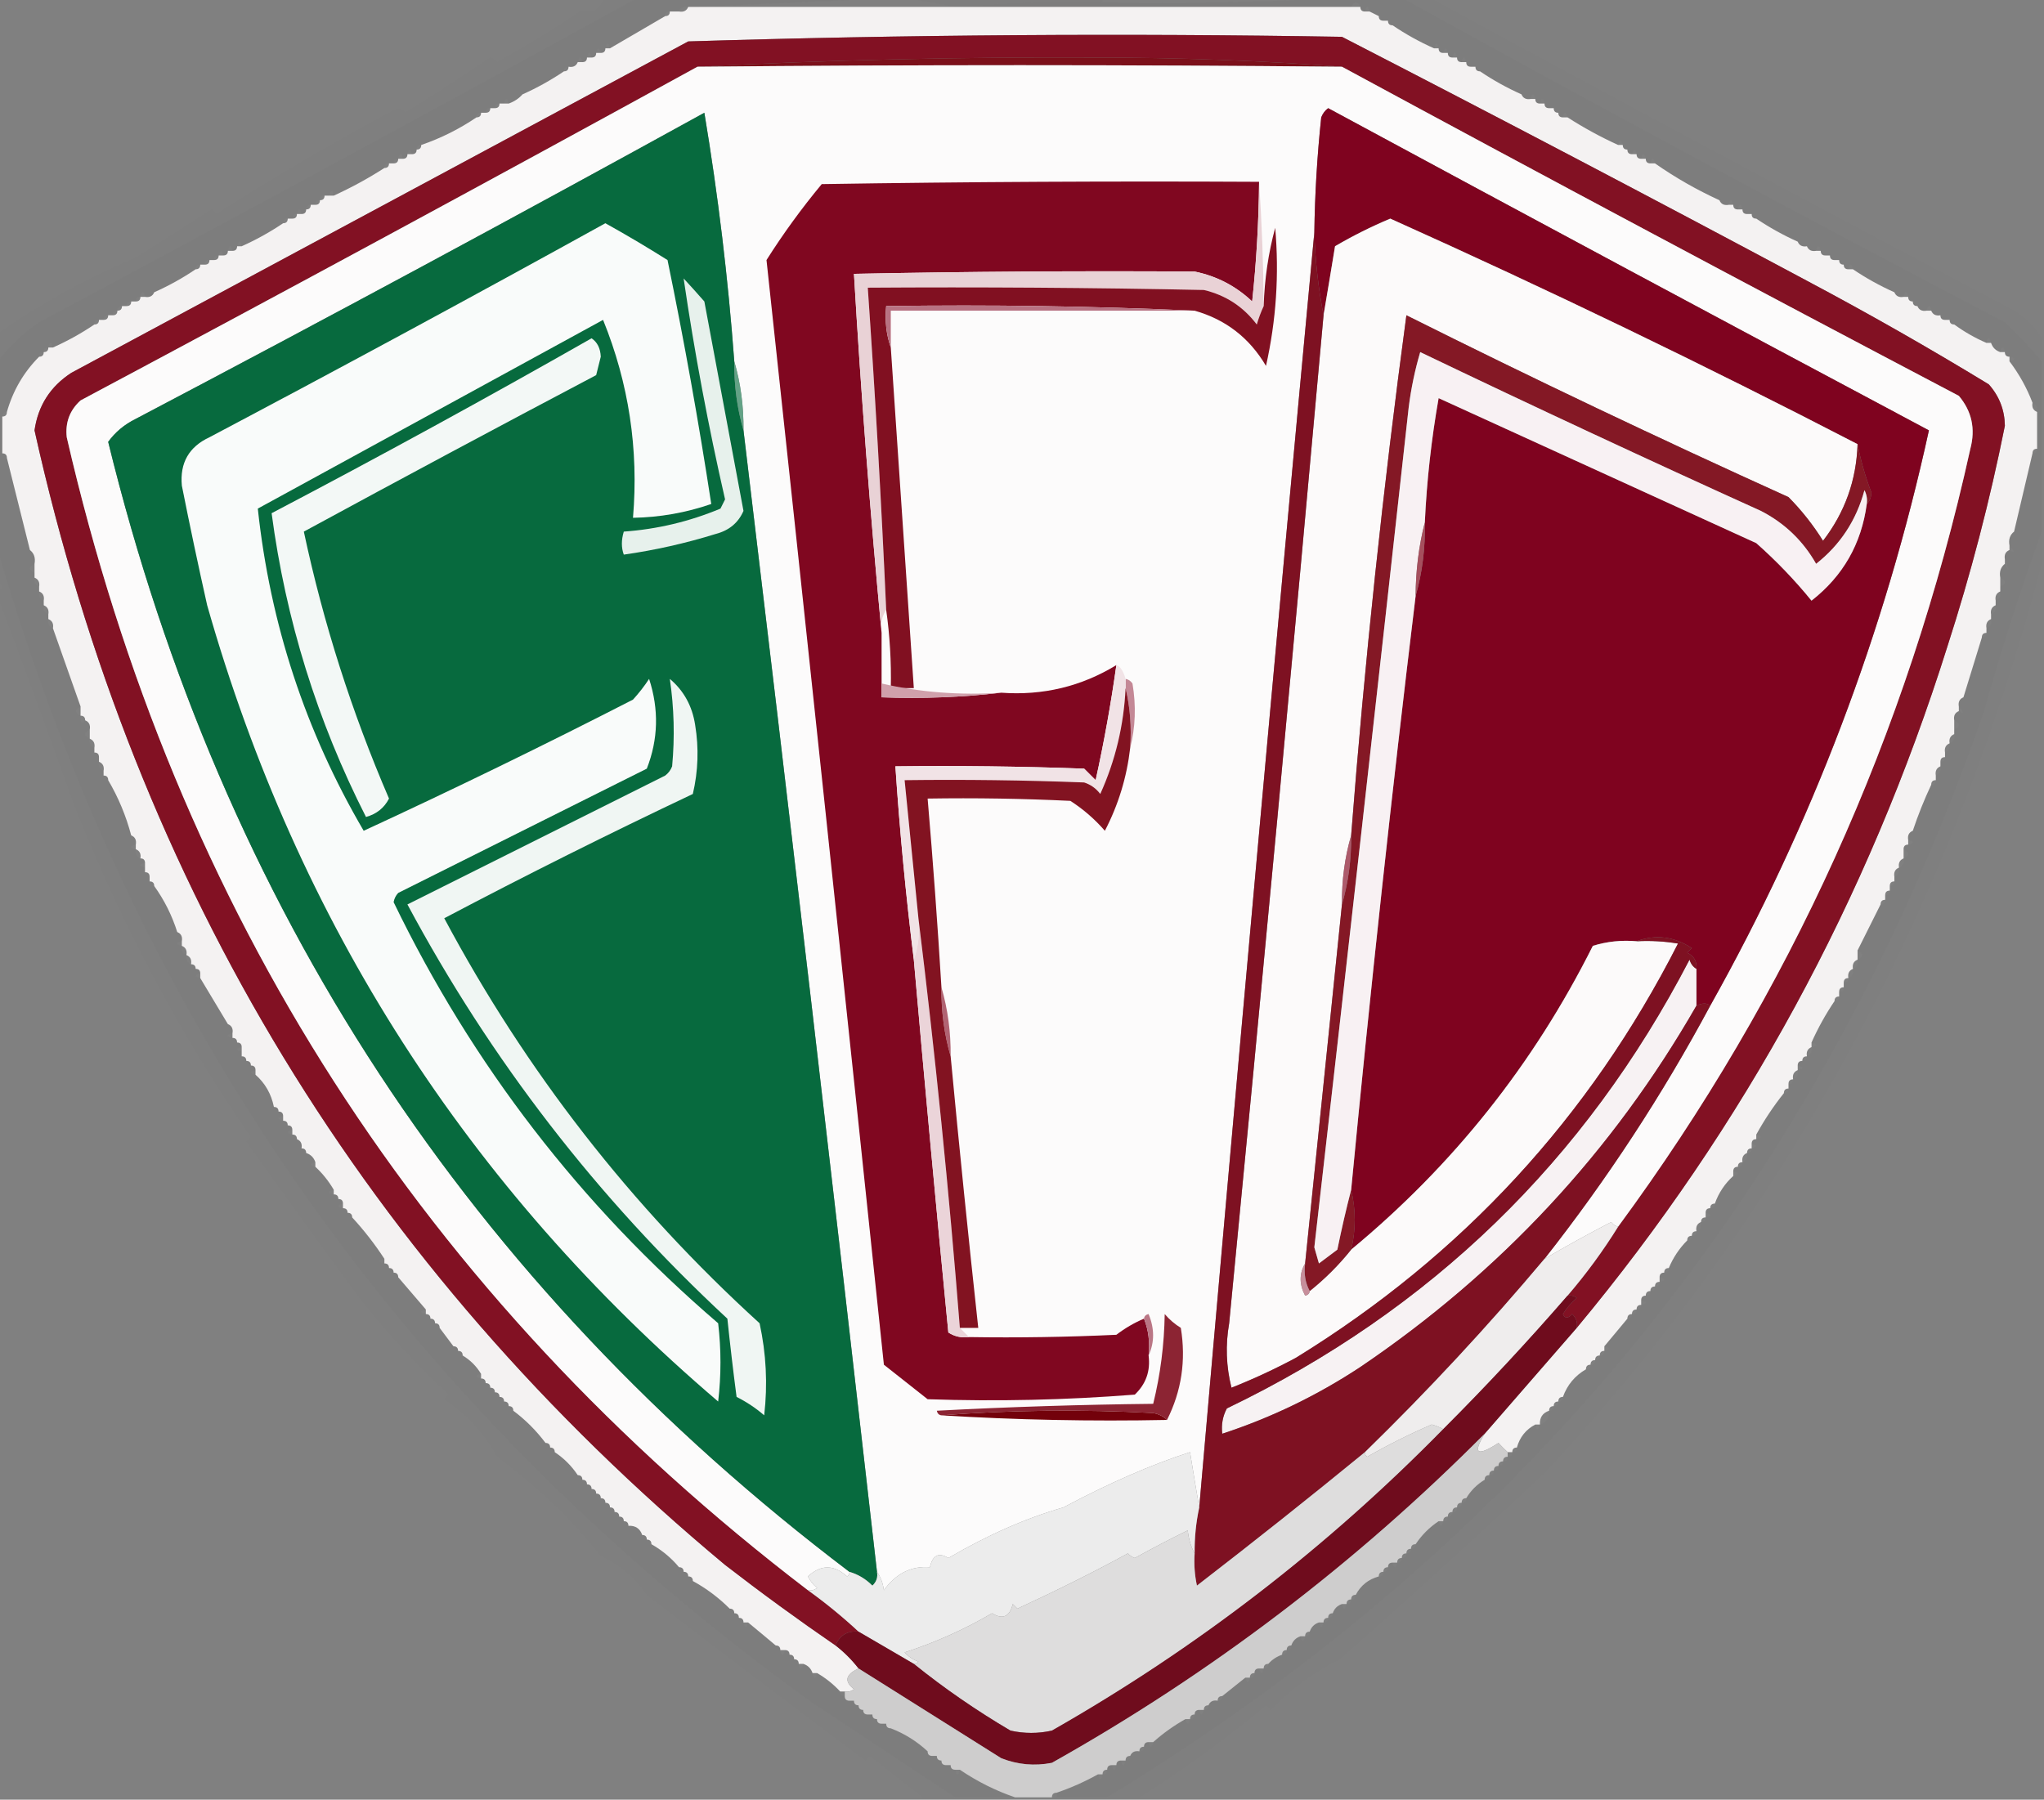 <?xml version="1.0" encoding="UTF-8"?>
<!DOCTYPE svg PUBLIC "-//W3C//DTD SVG 1.1//EN" "http://www.w3.org/Graphics/SVG/1.1/DTD/svg11.dtd">
<svg xmlns="http://www.w3.org/2000/svg" version="1.1" width="444px" height="391px" style="shape-rendering:geometricPrecision; text-rendering:geometricPrecision; image-rendering:optimizeQuality; fill-rule:evenodd; clip-rule:evenodd" xmlns:xlink="http://www.w3.org/1999/xlink">
<rect width="100%" height="100%" fill="#808080" stroke="none"/>
<g><path style="opacity:0.009" fill="#000000" d="M 131.5,-0.5 C 133.833,-0.5 136.167,-0.5 138.5,-0.5C 95.293,23.269 51.96,46.769 8.5,70C 5.001,72.396 2.001,75.229 -0.5,78.5C -0.5,76.5 -0.5,74.5 -0.5,72.5C 8.875,65.981 18.875,60.481 29.5,56C 35,52.5 40.5,49 46,45.5C 46.333,45.833 46.667,46.167 47,46.5C 59.688,38.418 72.522,30.918 85.5,24C 86.449,23.383 87.282,23.549 88,24.5C 94.252,20.625 100.419,16.625 106.5,12.5C 107.086,12.709 107.586,13.043 108,13.5C 114.167,10.084 120.167,6.418 126,2.5C 127,2.5 128,2.5 129,2.5C 130.045,1.627 130.878,0.627 131.5,-0.5 Z"/></g>
<g><path style="opacity:0.015" fill="#080808" d="M 196.5,-0.5 C 210.833,-0.5 225.167,-0.5 239.5,-0.5C 239.5,-0.167 239.5,0.167 239.5,0.5C 228.986,0.172 218.653,0.506 208.5,1.5C 208.167,1.5 207.833,1.5 207.5,1.5C 203.833,0.833 200.167,0.167 196.5,-0.5 Z"/></g>
<g><path style="opacity:0.009" fill="#000000" d="M 304.5,-0.5 C 306.5,-0.5 308.5,-0.5 310.5,-0.5C 352.183,22.192 394.516,44.859 437.5,67.5C 440.061,69.08 442.061,71.08 443.5,73.5C 443.5,75.167 443.5,76.833 443.5,78.5C 441.066,75.562 438.399,72.729 435.5,70C 391.502,46.959 347.835,23.459 304.5,-0.5 Z"/></g>
<g><path style="opacity:0.988" fill="#f4f2f2" d="M 149.5,1.5 C 150.167,1.5 150.833,1.5 151.5,1.5C 170.167,1.5 188.833,1.5 207.5,1.5C 207.833,1.5 208.167,1.5 208.5,1.5C 236.833,1.5 265.167,1.5 293.5,1.5C 294.167,1.5 294.833,1.5 295.5,1.5C 295.5,2.167 295.833,2.5 296.5,2.5C 296.833,2.5 297.167,2.5 297.5,2.5C 298.167,2.833 298.833,3.167 299.5,3.5C 299.5,4.167 299.833,4.5 300.5,4.5C 300.833,4.5 301.167,4.5 301.5,4.5C 301.5,5.167 301.833,5.5 302.5,5.5C 305.304,7.405 308.304,9.071 311.5,10.5C 311.833,10.5 312.167,10.5 312.5,10.5C 312.5,11.167 312.833,11.5 313.5,11.5C 313.833,11.5 314.167,11.5 314.5,11.5C 314.5,12.167 314.833,12.5 315.5,12.5C 315.833,12.5 316.167,12.5 316.5,12.5C 316.5,13.167 316.833,13.5 317.5,13.5C 317.833,13.5 318.167,13.5 318.5,13.5C 318.5,14.167 318.833,14.5 319.5,14.5C 319.833,14.5 320.167,14.5 320.5,14.5C 320.5,15.167 320.833,15.5 321.5,15.5C 324.304,17.405 327.304,19.071 330.5,20.5C 330.842,21.338 331.508,21.672 332.5,21.5C 332.833,21.5 333.167,21.5 333.5,21.5C 333.5,22.167 333.833,22.5 334.5,22.5C 334.833,22.5 335.167,22.5 335.5,22.5C 335.5,23.167 335.833,23.5 336.5,23.5C 336.833,23.5 337.167,23.5 337.5,23.5C 337.5,24.167 337.833,24.5 338.5,24.5C 338.5,25.167 338.833,25.5 339.5,25.5C 339.833,25.5 340.167,25.5 340.5,25.5C 343.999,27.75 347.665,29.75 351.5,31.5C 351.833,31.5 352.167,31.5 352.5,31.5C 352.5,32.167 352.833,32.5 353.5,32.5C 353.5,33.167 353.833,33.5 354.5,33.5C 354.833,33.5 355.167,33.5 355.5,33.5C 355.5,34.167 355.833,34.5 356.5,34.5C 356.833,34.5 357.167,34.5 357.5,34.5C 357.5,35.167 357.833,35.5 358.5,35.5C 358.833,35.5 359.167,35.5 359.5,35.5C 363.926,38.594 368.593,41.261 373.5,43.5C 373.842,44.338 374.508,44.672 375.5,44.5C 375.833,44.5 376.167,44.5 376.5,44.5C 376.5,45.167 376.833,45.5 377.5,45.5C 377.833,45.5 378.167,45.5 378.5,45.5C 378.5,46.167 378.833,46.5 379.5,46.5C 379.833,46.5 380.167,46.5 380.5,46.5C 380.5,47.167 380.833,47.5 381.5,47.5C 384.339,49.42 387.339,51.087 390.5,52.5C 390.842,53.338 391.508,53.672 392.5,53.5C 392.842,54.338 393.508,54.672 394.5,54.5C 394.833,54.5 395.167,54.5 395.5,54.5C 395.5,55.167 395.833,55.5 396.5,55.5C 396.833,55.5 397.167,55.5 397.5,55.5C 397.5,56.167 397.833,56.5 398.5,56.5C 398.833,56.5 399.167,56.5 399.5,56.5C 399.5,57.167 399.833,57.5 400.5,57.5C 400.5,58.167 400.833,58.5 401.5,58.5C 401.833,58.5 402.167,58.5 402.5,58.5C 405.304,60.405 408.304,62.071 411.5,63.5C 411.842,64.338 412.508,64.672 413.5,64.5C 413.833,64.5 414.167,64.5 414.5,64.5C 414.5,65.167 414.833,65.5 415.5,65.5C 415.5,66.167 415.833,66.5 416.5,66.5C 416.842,67.338 417.508,67.672 418.5,67.5C 418.833,67.5 419.167,67.5 419.5,67.5C 419.842,68.338 420.508,68.672 421.5,68.5C 421.5,69.167 421.833,69.5 422.5,69.5C 422.833,69.5 423.167,69.5 423.5,69.5C 423.5,70.167 423.833,70.5 424.5,70.5C 426.67,72.086 429.004,73.42 431.5,74.5C 431.833,74.5 432.167,74.5 432.5,74.5C 432.833,75.5 433.5,76.167 434.5,76.5C 434.833,76.5 435.167,76.5 435.5,76.5C 435.5,77.167 435.833,77.5 436.5,77.5C 436.5,77.833 436.5,78.167 436.5,78.5C 438.601,81.265 440.267,84.265 441.5,87.5C 441.328,88.492 441.662,89.158 442.5,89.5C 442.5,92.167 442.5,94.833 442.5,97.5C 441.833,97.5 441.5,97.833 441.5,98.5C 440.167,104.167 438.833,109.833 437.5,115.5C 436.596,116.209 436.263,117.209 436.5,118.5C 436.5,118.833 436.5,119.167 436.5,119.5C 435.662,119.842 435.328,120.508 435.5,121.5C 435.5,121.833 435.5,122.167 435.5,122.5C 434.596,123.209 434.263,124.209 434.5,125.5C 434.5,126.167 434.5,126.833 434.5,127.5C 434.5,127.833 434.5,128.167 434.5,128.5C 433.662,128.842 433.328,129.508 433.5,130.5C 433.5,130.833 433.5,131.167 433.5,131.5C 432.662,131.842 432.328,132.508 432.5,133.5C 432.5,133.833 432.5,134.167 432.5,134.5C 431.662,134.842 431.328,135.508 431.5,136.5C 431.5,136.833 431.5,137.167 431.5,137.5C 430.833,137.5 430.5,137.833 430.5,138.5C 429.163,142.845 427.829,147.178 426.5,151.5C 425.662,151.842 425.328,152.508 425.5,153.5C 425.5,153.833 425.5,154.167 425.5,154.5C 424.662,154.842 424.328,155.508 424.5,156.5C 424.5,157.167 424.5,157.833 424.5,158.5C 424.5,158.833 424.5,159.167 424.5,159.5C 423.662,159.842 423.328,160.508 423.5,161.5C 422.662,161.842 422.328,162.508 422.5,163.5C 422.5,163.833 422.5,164.167 422.5,164.5C 421.833,164.5 421.5,164.833 421.5,165.5C 421.5,165.833 421.5,166.167 421.5,166.5C 420.662,166.842 420.328,167.508 420.5,168.5C 420.5,168.833 420.5,169.167 420.5,169.5C 419.833,169.5 419.5,169.833 419.5,170.5C 417.972,173.749 416.639,177.082 415.5,180.5C 414.662,180.842 414.328,181.508 414.5,182.5C 414.5,182.833 414.5,183.167 414.5,183.5C 413.833,183.5 413.5,183.833 413.5,184.5C 413.5,185.167 413.5,185.833 413.5,186.5C 412.662,186.842 412.328,187.508 412.5,188.5C 411.662,188.842 411.328,189.508 411.5,190.5C 411.5,190.833 411.5,191.167 411.5,191.5C 410.833,191.5 410.5,191.833 410.5,192.5C 410.5,192.833 410.5,193.167 410.5,193.5C 409.833,193.5 409.5,193.833 409.5,194.5C 409.5,194.833 409.5,195.167 409.5,195.5C 408.833,195.5 408.5,195.833 408.5,196.5C 406.833,199.833 405.167,203.167 403.5,206.5C 403.5,207.167 403.5,207.833 403.5,208.5C 402.662,208.842 402.328,209.508 402.5,210.5C 401.662,210.842 401.328,211.508 401.5,212.5C 400.833,212.5 400.5,212.833 400.5,213.5C 400.5,213.833 400.5,214.167 400.5,214.5C 399.833,214.5 399.5,214.833 399.5,215.5C 399.5,215.833 399.5,216.167 399.5,216.5C 398.833,216.5 398.5,216.833 398.5,217.5C 396.583,220.331 394.917,223.331 393.5,226.5C 393.5,226.833 393.5,227.167 393.5,227.5C 392.662,227.842 392.328,228.508 392.5,229.5C 391.833,229.5 391.5,229.833 391.5,230.5C 390.833,230.5 390.5,230.833 390.5,231.5C 390.5,231.833 390.5,232.167 390.5,232.5C 389.662,232.842 389.328,233.508 389.5,234.5C 388.833,234.5 388.5,234.833 388.5,235.5C 388.5,235.833 388.5,236.167 388.5,236.5C 387.833,236.5 387.5,236.833 387.5,237.5C 385.265,240.291 383.265,243.291 381.5,246.5C 381.5,246.833 381.5,247.167 381.5,247.5C 380.833,247.5 380.5,247.833 380.5,248.5C 380.5,248.833 380.5,249.167 380.5,249.5C 379.833,249.5 379.5,249.833 379.5,250.5C 378.662,250.842 378.328,251.508 378.5,252.5C 377.833,252.5 377.5,252.833 377.5,253.5C 376.833,253.5 376.5,253.833 376.5,254.5C 376.5,254.833 376.5,255.167 376.5,255.5C 374.674,257.147 373.34,259.147 372.5,261.5C 371.833,261.5 371.5,261.833 371.5,262.5C 370.833,262.5 370.5,262.833 370.5,263.5C 370.5,263.833 370.5,264.167 370.5,264.5C 369.833,264.5 369.5,264.833 369.5,265.5C 368.662,265.842 368.328,266.508 368.5,267.5C 367.833,267.5 367.5,267.833 367.5,268.5C 366.833,268.5 366.5,268.833 366.5,269.5C 364.782,271.223 363.449,273.223 362.5,275.5C 361.833,275.5 361.5,275.833 361.5,276.5C 360.833,276.5 360.5,276.833 360.5,277.5C 360.5,277.833 360.5,278.167 360.5,278.5C 359.833,278.5 359.5,278.833 359.5,279.5C 358.833,279.5 358.5,279.833 358.5,280.5C 357.833,280.5 357.5,280.833 357.5,281.5C 356.833,281.5 356.5,281.833 356.5,282.5C 356.5,282.833 356.5,283.167 356.5,283.5C 355.833,283.5 355.5,283.833 355.5,284.5C 354.833,284.5 354.5,284.833 354.5,285.5C 353.833,285.5 353.5,285.833 353.5,286.5C 351.844,288.46 350.177,290.46 348.5,292.5C 348.5,292.833 348.5,293.167 348.5,293.5C 347.833,293.5 347.5,293.833 347.5,294.5C 346.833,294.5 346.5,294.833 346.5,295.5C 345.833,295.5 345.5,295.833 345.5,296.5C 344.833,296.5 344.5,296.833 344.5,297.5C 342.11,298.891 340.443,300.891 339.5,303.5C 338.833,303.5 338.5,303.833 338.5,304.5C 337.833,304.5 337.5,304.833 337.5,305.5C 336.833,305.5 336.5,305.833 336.5,306.5C 335.094,306.973 334.427,307.973 334.5,309.5C 334.167,309.5 333.833,309.5 333.5,309.5C 331.457,310.579 330.124,312.246 329.5,314.5C 328.833,314.5 328.5,314.833 328.5,315.5C 328.167,315.5 327.833,315.5 327.5,315.5C 326.849,314.909 326.182,314.243 325.5,313.5C 320.828,316.533 319.828,315.866 322.5,311.5C 329.167,303.833 335.833,296.167 342.5,288.5C 378.885,244.757 405.718,195.423 423,140.5C 428.09,124.733 432.256,108.733 435.5,92.5C 435.448,89.063 434.281,86.063 432,83.5C 419.077,75.621 405.911,68.121 392.5,61C 358.96,43.063 325.293,25.397 291.5,8C 244.158,7.194 196.825,7.527 149.5,9C 104.833,33 60.167,57 15.5,81C 10.936,83.964 8.269,88.131 7.5,93.5C 29.62,192.955 79.62,275.121 157.5,340C 165.382,346.096 173.382,351.93 181.5,357.5C 183.36,358.939 185.027,360.605 186.5,362.5C 183.648,363.794 183.314,365.294 185.5,367C 184.906,367.464 184.239,367.631 183.5,367.5C 183.167,367.5 182.833,367.5 182.5,367.5C 181.055,365.937 179.389,364.604 177.5,363.5C 177.167,363.5 176.833,363.5 176.5,363.5C 176.167,362.5 175.5,361.833 174.5,361.5C 174.167,361.5 173.833,361.5 173.5,361.5C 173.5,360.833 173.167,360.5 172.5,360.5C 172.5,359.833 172.167,359.5 171.5,359.5C 171.5,358.833 171.167,358.5 170.5,358.5C 170.167,358.5 169.833,358.5 169.5,358.5C 169.5,357.833 169.167,357.5 168.5,357.5C 166.54,355.844 164.54,354.177 162.5,352.5C 162.167,352.5 161.833,352.5 161.5,352.5C 161.5,351.833 161.167,351.5 160.5,351.5C 160.5,350.833 160.167,350.5 159.5,350.5C 159.5,349.833 159.167,349.5 158.5,349.5C 156.122,347.122 153.455,345.122 150.5,343.5C 150.5,342.833 150.167,342.5 149.5,342.5C 149.5,341.833 149.167,341.5 148.5,341.5C 148.5,340.833 148.167,340.5 147.5,340.5C 145.817,338.486 143.817,336.82 141.5,335.5C 141.5,334.833 141.167,334.5 140.5,334.5C 140.5,333.833 140.167,333.5 139.5,333.5C 139.027,332.094 138.027,331.427 136.5,331.5C 136.5,330.833 136.167,330.5 135.5,330.5C 135.5,329.833 135.167,329.5 134.5,329.5C 134.5,328.833 134.167,328.5 133.5,328.5C 133.5,327.833 133.167,327.5 132.5,327.5C 132.5,326.833 132.167,326.5 131.5,326.5C 131.5,325.833 131.167,325.5 130.5,325.5C 130.5,324.833 130.167,324.5 129.5,324.5C 129.5,323.833 129.167,323.5 128.5,323.5C 128.5,322.833 128.167,322.5 127.5,322.5C 127.5,321.833 127.167,321.5 126.5,321.5C 126.5,320.833 126.167,320.5 125.5,320.5C 124.167,318.5 122.5,316.833 120.5,315.5C 120.5,314.833 120.167,314.5 119.5,314.5C 119.5,313.833 119.167,313.5 118.5,313.5C 116.473,310.806 114.139,308.473 111.5,306.5C 111.5,305.833 111.167,305.5 110.5,305.5C 110.5,304.833 110.167,304.5 109.5,304.5C 109.5,303.833 109.167,303.5 108.5,303.5C 108.5,302.833 108.167,302.5 107.5,302.5C 107.5,301.833 107.167,301.5 106.5,301.5C 106.5,300.833 106.167,300.5 105.5,300.5C 105.5,299.833 105.167,299.5 104.5,299.5C 104.5,299.167 104.5,298.833 104.5,298.5C 103.5,296.833 102.167,295.5 100.5,294.5C 100.5,293.833 100.167,293.5 99.5,293.5C 99.5,292.833 99.167,292.5 98.5,292.5C 97.5,291.167 96.5,289.833 95.5,288.5C 95.5,287.833 95.167,287.5 94.5,287.5C 94.5,286.833 94.167,286.5 93.5,286.5C 93.5,285.833 93.167,285.5 92.5,285.5C 92.5,285.167 92.5,284.833 92.5,284.5C 90.471,282.142 88.471,279.808 86.5,277.5C 86.5,276.833 86.167,276.5 85.5,276.5C 85.5,275.833 85.167,275.5 84.5,275.5C 84.5,274.833 84.167,274.5 83.5,274.5C 83.5,274.167 83.5,273.833 83.5,273.5C 81.397,270.28 79.064,267.28 76.5,264.5C 76.5,263.833 76.167,263.5 75.5,263.5C 75.5,262.833 75.167,262.5 74.5,262.5C 74.5,262.167 74.5,261.833 74.5,261.5C 74.5,260.833 74.167,260.5 73.5,260.5C 73.5,259.833 73.167,259.5 72.5,259.5C 72.5,259.167 72.5,258.833 72.5,258.5C 71.396,256.611 70.063,254.945 68.5,253.5C 68.5,253.167 68.5,252.833 68.5,252.5C 68.167,251.5 67.5,250.833 66.5,250.5C 66.5,249.833 66.167,249.5 65.5,249.5C 65.672,248.508 65.338,247.842 64.5,247.5C 64.5,246.833 64.167,246.5 63.5,246.5C 63.5,246.167 63.5,245.833 63.5,245.5C 63.5,244.833 63.167,244.5 62.5,244.5C 62.5,243.833 62.167,243.5 61.5,243.5C 61.5,243.167 61.5,242.833 61.5,242.5C 61.5,241.833 61.167,241.5 60.5,241.5C 60.5,240.833 60.167,240.5 59.5,240.5C 58.921,237.669 57.588,235.336 55.5,233.5C 55.5,233.167 55.5,232.833 55.5,232.5C 55.5,231.833 55.167,231.5 54.5,231.5C 54.5,230.833 54.167,230.5 53.5,230.5C 53.5,229.833 53.167,229.5 52.5,229.5C 52.5,229.167 52.5,228.833 52.5,228.5C 52.5,228.167 52.5,227.833 52.5,227.5C 52.5,226.833 52.167,226.5 51.5,226.5C 51.5,225.833 51.167,225.5 50.5,225.5C 50.5,225.167 50.5,224.833 50.5,224.5C 50.672,223.508 50.338,222.842 49.5,222.5C 47.485,219.131 45.485,215.798 43.5,212.5C 43.5,212.167 43.5,211.833 43.5,211.5C 43.5,210.833 43.167,210.5 42.5,210.5C 42.5,209.833 42.167,209.5 41.5,209.5C 41.672,208.508 41.338,207.842 40.5,207.5C 40.672,206.508 40.338,205.842 39.5,205.5C 39.5,205.167 39.5,204.833 39.5,204.5C 39.672,203.508 39.338,202.842 38.5,202.5C 37.358,198.883 35.692,195.55 33.5,192.5C 33.5,191.833 33.167,191.5 32.5,191.5C 32.5,191.167 32.5,190.833 32.5,190.5C 32.5,189.833 32.167,189.5 31.5,189.5C 31.5,189.167 31.5,188.833 31.5,188.5C 31.5,188.167 31.5,187.833 31.5,187.5C 31.5,186.833 31.167,186.5 30.5,186.5C 30.672,185.508 30.338,184.842 29.5,184.5C 29.5,184.167 29.5,183.833 29.5,183.5C 29.672,182.508 29.338,181.842 28.5,181.5C 27.383,177.266 25.716,173.266 23.5,169.5C 23.5,168.833 23.167,168.5 22.5,168.5C 22.5,168.167 22.5,167.833 22.5,167.5C 22.672,166.508 22.338,165.842 21.5,165.5C 21.5,165.167 21.5,164.833 21.5,164.5C 21.5,163.833 21.167,163.5 20.5,163.5C 20.5,163.167 20.5,162.833 20.5,162.5C 20.672,161.508 20.338,160.842 19.5,160.5C 19.5,159.833 19.5,159.167 19.5,158.5C 19.672,157.508 19.338,156.842 18.5,156.5C 18.5,155.833 18.167,155.5 17.5,155.5C 17.5,154.833 17.5,154.167 17.5,153.5C 15.498,147.828 13.498,142.162 11.5,136.5C 11.672,135.508 11.338,134.842 10.5,134.5C 10.5,134.167 10.5,133.833 10.5,133.5C 10.672,132.508 10.338,131.842 9.5,131.5C 9.5,131.167 9.5,130.833 9.5,130.5C 9.672,129.508 9.338,128.842 8.5,128.5C 8.5,128.167 8.5,127.833 8.5,127.5C 8.672,126.508 8.338,125.842 7.5,125.5C 7.5,125.167 7.5,124.833 7.5,124.5C 7.5,123.833 7.5,123.167 7.5,122.5C 7.737,121.209 7.404,120.209 6.5,119.5C 4.833,112.833 3.167,106.167 1.5,99.5C 1.5,98.833 1.167,98.5 0.5,98.5C 0.5,95.833 0.5,93.167 0.5,90.5C 1.167,90.5 1.5,90.167 1.5,89.5C 2.812,84.871 5.146,80.871 8.5,77.5C 9.167,77.5 9.5,77.167 9.5,76.5C 10.167,76.5 10.5,76.167 10.5,75.5C 10.833,75.5 11.167,75.5 11.5,75.5C 14.696,74.071 17.696,72.405 20.5,70.5C 21.167,70.5 21.5,70.167 21.5,69.5C 21.833,69.5 22.167,69.5 22.5,69.5C 23.167,69.5 23.5,69.167 23.5,68.5C 23.833,68.5 24.167,68.5 24.5,68.5C 25.167,68.5 25.5,68.167 25.5,67.5C 26.167,67.5 26.5,67.167 26.5,66.5C 26.833,66.5 27.167,66.5 27.5,66.5C 28.167,66.5 28.5,66.167 28.5,65.5C 28.833,65.5 29.167,65.5 29.5,65.5C 30.167,65.5 30.5,65.167 30.5,64.5C 30.833,64.5 31.167,64.5 31.5,64.5C 32.492,64.672 33.158,64.338 33.5,63.5C 36.696,62.071 39.696,60.405 42.5,58.5C 43.167,58.5 43.5,58.167 43.5,57.5C 43.833,57.5 44.167,57.5 44.5,57.5C 45.167,57.5 45.5,57.167 45.5,56.5C 45.833,56.5 46.167,56.5 46.5,56.5C 47.167,56.5 47.5,56.167 47.5,55.5C 47.833,55.5 48.167,55.5 48.5,55.5C 49.167,55.5 49.5,55.167 49.5,54.5C 49.833,54.5 50.167,54.5 50.5,54.5C 51.167,54.5 51.5,54.167 51.5,53.5C 51.833,53.5 52.167,53.5 52.5,53.5C 55.661,52.087 58.661,50.42 61.5,48.5C 62.167,48.5 62.5,48.167 62.5,47.5C 62.833,47.5 63.167,47.5 63.5,47.5C 64.167,47.5 64.5,47.167 64.5,46.5C 64.833,46.5 65.167,46.5 65.5,46.5C 66.167,46.5 66.5,46.167 66.5,45.5C 67.167,45.5 67.5,45.167 67.5,44.5C 67.833,44.5 68.167,44.5 68.5,44.5C 69.167,44.5 69.5,44.167 69.5,43.5C 70.167,43.5 70.5,43.167 70.5,42.5C 70.833,42.5 71.167,42.5 71.5,42.5C 71.833,42.5 72.167,42.5 72.5,42.5C 76.327,40.754 79.993,38.754 83.5,36.5C 84.167,36.5 84.5,36.167 84.5,35.5C 84.833,35.5 85.167,35.5 85.5,35.5C 86.167,35.5 86.5,35.167 86.5,34.5C 86.833,34.5 87.167,34.5 87.5,34.5C 88.167,34.5 88.5,34.167 88.5,33.5C 88.833,33.5 89.167,33.5 89.5,33.5C 90.167,33.5 90.5,33.167 90.5,32.5C 91.167,32.5 91.5,32.167 91.5,31.5C 95.787,30.023 99.787,28.023 103.5,25.5C 104.167,25.5 104.5,25.167 104.5,24.5C 104.833,24.5 105.167,24.5 105.5,24.5C 106.167,24.5 106.5,24.167 106.5,23.5C 106.833,23.5 107.167,23.5 107.5,23.5C 108.167,23.5 108.5,23.167 108.5,22.5C 108.833,22.5 109.167,22.5 109.5,22.5C 109.833,22.5 110.167,22.5 110.5,22.5C 111.71,22.068 112.71,21.401 113.5,20.5C 116.661,19.087 119.661,17.42 122.5,15.5C 123.167,15.5 123.5,15.167 123.5,14.5C 124.492,14.672 125.158,14.338 125.5,13.5C 125.833,13.5 126.167,13.5 126.5,13.5C 127.167,13.5 127.5,13.167 127.5,12.5C 127.833,12.5 128.167,12.5 128.5,12.5C 129.167,12.5 129.5,12.167 129.5,11.5C 129.833,11.5 130.167,11.5 130.5,11.5C 131.167,11.5 131.5,11.167 131.5,10.5C 131.833,10.5 132.167,10.5 132.5,10.5C 136.5,8.167 140.5,5.833 144.5,3.5C 145.167,3.5 145.5,3.167 145.5,2.5C 146.167,2.5 146.833,2.5 147.5,2.5C 148.492,2.672 149.158,2.338 149.5,1.5 Z"/></g>
<g><path style="opacity:1" fill="#821123" d="M 342.5,288.5 C 342.719,287.325 342.386,286.325 341.5,285.5C 340.604,286.506 339.938,286.506 339.5,285.5C 340.313,284.186 341.313,283.019 342.5,282C 341.906,281.536 341.239,281.369 340.5,281.5C 344.553,276.781 348.22,271.781 351.5,266.5C 388.818,215.839 414.318,159.506 428,97.5C 429.151,93.171 428.318,89.338 425.5,86C 380.648,62.409 335.981,38.575 291.5,14.5C 273.846,13.167 255.846,12.5 237.5,12.5C 208.653,12.364 179.986,13.03 151.5,14.5C 107.055,38.892 62.388,63.059 17.5,87C 15.146,89.133 14.146,91.8 14.5,95C 38.239,198.142 91.906,281.642 175.5,345.5C 179.35,348.261 183.017,351.261 186.5,354.5C 184.067,354.273 182.401,355.273 181.5,357.5C 173.382,351.93 165.382,346.096 157.5,340C 79.62,275.121 29.62,192.955 7.5,93.5C 8.269,88.131 10.936,83.964 15.5,81C 60.167,57 104.833,33 149.5,9C 196.825,7.527 244.158,7.194 291.5,8C 325.293,25.397 358.96,43.063 392.5,61C 405.911,68.121 419.077,75.621 432,83.5C 434.281,86.063 435.448,89.063 435.5,92.5C 432.256,108.733 428.09,124.733 423,140.5C 405.718,195.423 378.885,244.757 342.5,288.5 Z"/></g>
<g><path style="opacity:1" fill="#7c101a" d="M 291.5,14.5 C 244.905,14.054 198.238,14.054 151.5,14.5C 179.986,13.03 208.653,12.364 237.5,12.5C 255.846,12.5 273.846,13.167 291.5,14.5 Z"/></g>
<g><path style="opacity:1" fill="#fcfbfb" d="M 291.5,14.5 C 335.981,38.575 380.648,62.409 425.5,86C 428.318,89.338 429.151,93.171 428,97.5C 414.318,159.506 388.818,215.839 351.5,266.5C 350.883,266.389 350.383,266.056 350,265.5C 345.064,268.05 340.23,270.717 335.5,273.5C 349.099,256.23 361.099,237.897 371.5,218.5C 393.552,179.176 409.385,137.509 419,93.5C 375.42,70.294 331.92,46.961 288.5,23.5C 287.808,24.025 287.308,24.692 287,25.5C 286.117,33.813 285.617,42.147 285.5,50.5C 276.879,142.663 268.546,234.996 260.5,327.5C 259.834,323.647 259.167,319.647 258.5,315.5C 250.074,318.224 240.907,322.224 231,327.5C 222.888,329.83 214.554,333.496 206,338.5C 203.91,337.209 202.576,337.876 202,340.5C 197.946,340.192 194.612,341.859 192,345.5C 191.79,343.942 191.29,342.609 190.5,341.5C 181.097,258.803 171.43,176.136 161.5,93.5C 161.556,88.269 160.889,83.269 159.5,78.5C 158.154,60.401 155.988,42.401 153,24.5C 112.072,47.048 70.906,69.215 29.5,91C 27.032,92.216 25.032,93.883 23.5,96C 48.271,197.109 101.938,278.943 184.5,341.5C 184.565,341.938 184.399,342.272 184,342.5C 181.127,339.9 178.294,339.9 175.5,342.5C 175.977,343.478 176.643,344.311 177.5,345C 176.906,345.464 176.239,345.631 175.5,345.5C 91.906,281.642 38.239,198.142 14.5,95C 14.146,91.8 15.146,89.133 17.5,87C 62.388,63.059 107.055,38.892 151.5,14.5C 198.238,14.054 244.905,14.054 291.5,14.5 Z"/></g>
<g><path style="opacity:1" fill="#7f031f" d="M 371.5,218.5 C 370.798,217.884 369.798,217.884 368.5,218.5C 368.5,215.833 368.5,213.167 368.5,210.5C 368.64,208.876 367.973,207.71 366.5,207C 366.833,206.667 367.167,206.333 367.5,206C 363.642,203.454 359.642,202.954 355.5,204.5C 352.223,204.216 349.057,204.549 346,205.5C 333.14,231.193 315.64,253.193 293.5,271.5C 294.538,267.205 294.538,262.871 293.5,258.5C 297.624,215.426 302.291,172.426 307.5,129.5C 308.957,124.402 309.624,119.069 309.5,113.5C 309.924,104.439 310.924,95.439 312.5,86.5C 335.5,97 358.5,107.5 381.5,118C 385.837,121.837 389.837,126.003 393.5,130.5C 400.341,125.154 404.341,118.154 405.5,109.5C 406.139,108.903 406.472,108.07 406.5,107C 405.179,103.519 404.179,100.019 403.5,96.5C 370.216,79.276 336.383,62.943 302,47.5C 297.861,49.236 293.861,51.236 290,53.5C 289.162,58.643 288.328,63.643 287.5,68.5C 286.361,62.564 285.694,56.564 285.5,50.5C 285.617,42.147 286.117,33.813 287,25.5C 287.308,24.692 287.808,24.025 288.5,23.5C 331.92,46.961 375.42,70.294 419,93.5C 409.385,137.509 393.552,179.176 371.5,218.5 Z"/></g>
<g><path style="opacity:1" fill="#076a3e" d="M 159.5,78.5 C 159.444,83.731 160.111,88.731 161.5,93.5C 171.43,176.136 181.097,258.803 190.5,341.5C 190.719,342.675 190.386,343.675 189.5,344.5C 188.06,343.048 186.394,342.048 184.5,341.5C 101.938,278.943 48.271,197.109 23.5,96C 25.032,93.883 27.032,92.216 29.5,91C 70.906,69.215 112.072,47.048 153,24.5C 155.988,42.401 158.154,60.401 159.5,78.5 Z"/></g>
<g><path style="opacity:1" fill="#800720" d="M 273.5,39.5 C 273.427,48.189 272.927,56.855 272,65.5C 268.468,62.15 264.301,59.984 259.5,59C 234.834,58.833 210.168,59 185.5,59.5C 187.039,85.689 189.039,111.689 191.5,137.5C 191.5,141.167 191.5,144.833 191.5,148.5C 191.5,149.5 191.5,150.5 191.5,151.5C 200.349,151.826 209.016,151.493 217.5,150.5C 226.54,151.156 234.874,149.156 242.5,144.5C 241.326,152.886 239.826,161.22 238,169.5C 237.167,168.667 236.333,167.833 235.5,167C 221.837,166.5 208.171,166.333 194.5,166.5C 195.438,180.542 196.771,194.542 198.5,208.5C 200.867,235.506 203.367,262.506 206,289.5C 207.356,290.38 208.856,290.714 210.5,290.5C 221.172,290.667 231.839,290.5 242.5,290C 244.364,288.569 246.364,287.403 248.5,286.5C 249.473,288.948 249.806,291.615 249.5,294.5C 249.93,297.862 248.93,300.695 246.5,303C 231.513,304.179 216.513,304.512 201.5,304C 198.333,301.5 195.167,299 192,296.5C 183.61,216.487 175.11,136.487 166.5,56.5C 170.12,50.775 174.12,45.275 178.5,40C 210.165,39.5 241.832,39.333 273.5,39.5 Z"/></g>
<g><path style="opacity:1" fill="#fcfafa" d="M 403.5,96.5 C 403.257,104.316 400.757,111.316 396,117.5C 393.861,114.061 391.361,110.894 388.5,108C 360.56,95.363 332.893,82.196 305.5,68.5C 300.432,106.048 296.432,143.715 293.5,181.5C 292.111,186.269 291.444,191.269 291.5,196.5C 288.833,222.501 286.167,248.501 283.5,274.5C 282.203,276.693 282.203,279.027 283.5,281.5C 284.107,281.376 284.44,281.043 284.5,280.5C 287.833,277.833 290.833,274.833 293.5,271.5C 315.64,253.193 333.14,231.193 346,205.5C 349.057,204.549 352.223,204.216 355.5,204.5C 358.518,204.335 361.518,204.502 364.5,205C 345.277,242.773 317.61,272.773 281.5,295C 276.953,297.44 272.287,299.607 267.5,301.5C 266.338,296.869 266.172,292.202 267,287.5C 274.099,214.513 280.932,141.513 287.5,68.5C 288.328,63.643 289.162,58.643 290,53.5C 293.861,51.236 297.861,49.236 302,47.5C 336.383,62.943 370.216,79.276 403.5,96.5 Z"/></g>
<g><path style="opacity:1" fill="#f9fbfa" d="M 131.5,48.5 C 136.027,51.018 140.527,53.684 145,56.5C 148.623,74.11 151.789,91.777 154.5,109.5C 149.018,111.396 143.351,112.396 137.5,112.5C 138.758,97.629 136.592,83.296 131,69.5C 106,83.167 81,96.833 56,110.5C 58.685,135.555 66.352,158.888 79,180.5C 98.684,171.408 118.184,161.908 137.5,152C 138.787,150.59 139.954,149.09 141,147.5C 143.158,154.126 142.991,160.626 140.5,167C 122.531,175.984 104.531,184.984 86.5,194C 85.978,194.561 85.645,195.228 85.5,196C 102.602,231.341 126.102,261.841 156,287.5C 156.667,293.167 156.667,298.833 156,304.5C 101.623,258.101 64.623,200.435 45,131.5C 43.058,122.842 41.224,114.175 39.5,105.5C 39.047,100.571 41.047,97.071 45.5,95C 74.388,79.726 103.055,64.226 131.5,48.5 Z"/></g>
<g><path style="opacity:1" fill="#e9d2d6" d="M 273.5,39.5 C 274.106,48.506 274.439,57.506 274.5,66.5C 273.91,67.766 273.41,69.099 273,70.5C 270.072,66.619 266.239,64.119 261.5,63C 237.169,62.5 212.836,62.333 188.5,62.5C 190.118,85.816 191.451,109.15 192.5,132.5C 191.549,133.919 191.216,135.585 191.5,137.5C 189.039,111.689 187.039,85.689 185.5,59.5C 210.168,59 234.834,58.833 259.5,59C 264.301,59.984 268.468,62.15 272,65.5C 272.927,56.855 273.427,48.189 273.5,39.5 Z"/></g>
<g><path style="opacity:1" fill="#e7f1ec" d="M 148.5,60.5 C 149.983,62.094 151.483,63.761 153,65.5C 155.834,80.67 158.667,95.837 161.5,111C 160.378,113.582 158.378,115.248 155.5,116C 148.947,118.036 142.28,119.536 135.5,120.5C 134.948,118.997 134.948,117.331 135.5,115.5C 142.784,114.977 149.784,113.31 156.5,110.5C 156.833,109.833 157.167,109.167 157.5,108.5C 153.858,92.603 150.858,76.603 148.5,60.5 Z"/></g>
<g><path style="opacity:1" fill="#811021" d="M 259.5,67.5 C 237.34,66.503 215.006,66.169 192.5,66.5C 192.19,69.713 192.523,72.713 193.5,75.5C 195.167,100.165 196.833,124.832 198.5,149.5C 196.833,149.5 195.167,149.5 193.5,149.5C 193.625,143.797 193.292,138.13 192.5,132.5C 191.451,109.15 190.118,85.816 188.5,62.5C 212.836,62.333 237.169,62.5 261.5,63C 266.239,64.119 270.072,66.619 273,70.5C 273.41,69.099 273.91,67.766 274.5,66.5C 274.681,60.652 275.514,54.986 277,49.5C 277.883,59.602 277.217,69.602 275,79.5C 271.415,73.41 266.248,69.41 259.5,67.5 Z"/></g>
<g><path style="opacity:1" fill="#b87282" d="M 259.5,67.5 C 237.5,67.5 215.5,67.5 193.5,67.5C 193.5,70.167 193.5,72.833 193.5,75.5C 192.523,72.713 192.19,69.713 192.5,66.5C 215.006,66.169 237.34,66.503 259.5,67.5 Z"/></g>
<g><path style="opacity:1" fill="#841825" d="M 403.5,96.5 C 404.179,100.019 405.179,103.519 406.5,107C 406.472,108.07 406.139,108.903 405.5,109.5C 405.649,108.448 405.483,107.448 405,106.5C 403.239,113.035 399.739,118.369 394.5,122.5C 391.641,117.474 387.641,113.641 382.5,111C 357.713,99.773 333.046,88.273 308.5,76.5C 307.345,80.427 306.512,84.427 306,88.5C 299.288,149.363 292.454,210.196 285.5,271C 285.833,272.167 286.167,273.333 286.5,274.5C 287.833,273.5 289.167,272.5 290.5,271.5C 291.415,267.016 292.415,262.683 293.5,258.5C 294.538,262.871 294.538,267.205 293.5,271.5C 290.833,274.833 287.833,277.833 284.5,280.5C 283.539,278.735 283.205,276.735 283.5,274.5C 286.167,248.501 288.833,222.501 291.5,196.5C 292.889,191.731 293.556,186.731 293.5,181.5C 296.432,143.715 300.432,106.048 305.5,68.5C 332.893,82.196 360.56,95.363 388.5,108C 391.361,110.894 393.861,114.061 396,117.5C 400.757,111.316 403.257,104.316 403.5,96.5 Z"/></g>
<g><path style="opacity:1" fill="#f3f8f6" d="M 128.5,73.5 C 129.748,74.334 130.415,75.667 130.5,77.5C 130.167,78.833 129.833,80.167 129.5,81.5C 108.254,92.706 87.087,104.039 66,115.5C 70.238,135.384 76.405,154.718 84.5,173.5C 83.461,175.531 81.795,176.864 79.5,177.5C 68.9,156.642 62.066,134.642 59,111.5C 82.469,99.186 105.636,86.519 128.5,73.5 Z"/></g>
<g><path style="opacity:1" fill="#f8f1f3" d="M 405.5,109.5 C 404.341,118.154 400.341,125.154 393.5,130.5C 389.837,126.003 385.837,121.837 381.5,118C 358.5,107.5 335.5,97 312.5,86.5C 310.924,95.439 309.924,104.439 309.5,113.5C 308.194,118.616 307.527,123.949 307.5,129.5C 302.291,172.426 297.624,215.426 293.5,258.5C 292.415,262.683 291.415,267.016 290.5,271.5C 289.167,272.5 287.833,273.5 286.5,274.5C 286.167,273.333 285.833,272.167 285.5,271C 292.454,210.196 299.288,149.363 306,88.5C 306.512,84.427 307.345,80.427 308.5,76.5C 333.046,88.273 357.713,99.773 382.5,111C 387.641,113.641 391.641,117.474 394.5,122.5C 399.739,118.369 403.239,113.035 405,106.5C 405.483,107.448 405.649,108.448 405.5,109.5 Z"/></g>
<g><path style="opacity:1" fill="#63a286" d="M 159.5,78.5 C 160.889,83.269 161.556,88.269 161.5,93.5C 160.111,88.731 159.444,83.731 159.5,78.5 Z"/></g>
<g><path style="opacity:0.009" fill="#000000" d="M 443.5,115.5 C 443.5,117.833 443.5,120.167 443.5,122.5C 423.159,198.822 387.159,264.655 335.5,320C 321.033,333.607 306.2,347.107 291,360.5C 285.708,363.032 280.708,366.698 276,371.5C 275.667,371.167 275.333,370.833 275,370.5C 266.19,377.833 257.023,384.499 247.5,390.5C 245.167,390.5 242.833,390.5 240.5,390.5C 332.232,334.746 395.732,256.079 431,154.5C 434.702,141.232 438.868,128.232 443.5,115.5 Z"/></g>
<g><path style="opacity:0.009" fill="#000000" d="M -0.5,119.5 C 29.77,223.275 88.77,306.775 176.5,370C 186.899,376.857 197.232,383.69 207.5,390.5C 205.167,390.5 202.833,390.5 200.5,390.5C 196.679,387.584 192.846,384.584 189,381.5C 188.667,381.833 188.333,382.167 188,382.5C 171.73,370.307 155.897,358.307 140.5,346.5C 137.918,342.749 134.585,339.916 130.5,338C 124.316,330.164 116.816,322.998 108,316.5C 105.241,311.405 101.408,307.238 96.5,304C 96.833,303.667 97.167,303.333 97.5,303C 90.615,296.618 84.282,289.784 78.5,282.5C 70.078,271.074 61.744,259.574 53.5,248C 53.833,247.667 54.167,247.333 54.5,247C 39.087,224.699 26.254,200.532 16,174.5C 10.584,159.412 5.084,144.412 -0.5,129.5C -0.5,129.167 -0.5,128.833 -0.5,128.5C 0.833,127.833 0.833,127.167 -0.5,126.5C -0.5,124.167 -0.5,121.833 -0.5,119.5 Z"/></g>
<g><path style="opacity:1" fill="#a64f5d" d="M 309.5,113.5 C 309.624,119.069 308.957,124.402 307.5,129.5C 307.527,123.949 308.194,118.616 309.5,113.5 Z"/></g>
<g><path style="opacity:1" fill="#f0f6f3" d="M 145.5,147.5 C 148.537,150.06 150.371,153.393 151,157.5C 151.829,162.533 151.662,167.533 150.5,172.5C 132.29,181.123 114.29,190.123 96.5,199.5C 114.238,232.745 137.071,262.078 165,287.5C 166.441,294.11 166.774,300.776 166,307.5C 164.172,305.919 162.172,304.585 160,303.5C 159.26,297.842 158.594,292.175 158,286.5C 129.751,260.291 106.585,230.291 88.5,196.5C 107.136,187.182 125.802,177.849 144.5,168.5C 145.192,167.975 145.692,167.308 146,166.5C 146.594,160.144 146.427,153.811 145.5,147.5 Z"/></g>
<g><path style="opacity:1" fill="#d0a0ab" d="M 191.5,148.5 C 199.899,150.425 208.566,151.092 217.5,150.5C 209.016,151.493 200.349,151.826 191.5,151.5C 191.5,150.5 191.5,149.5 191.5,148.5 Z"/></g>
<g><path style="opacity:1" fill="#c48896" d="M 244.5,147.5 C 245.117,147.611 245.617,147.944 246,148.5C 246.815,153.352 246.648,158.019 245.5,162.5C 245.818,157.968 245.485,153.634 244.5,149.5C 244.5,148.833 244.5,148.167 244.5,147.5 Z"/></g>
<g><path style="opacity:0.03" fill="#2a2a2a" d="M 291.5,-0.5 C 295.833,-0.5 300.167,-0.5 304.5,-0.5C 347.835,23.459 391.502,46.959 435.5,70C 438.399,72.729 441.066,75.562 443.5,78.5C 443.5,90.833 443.5,103.167 443.5,115.5C 438.868,128.232 434.702,141.232 431,154.5C 395.732,256.079 332.232,334.746 240.5,390.5C 236.833,390.5 233.167,390.5 229.5,390.5C 229.5,390.167 229.5,389.833 229.5,389.5C 232.622,388.439 235.622,387.105 238.5,385.5C 238.833,386.833 239.167,386.833 239.5,385.5C 240.167,385.5 240.5,385.167 240.5,384.5C 240.5,383.833 240.833,383.5 241.5,383.5C 241.833,384.833 242.167,384.833 242.5,383.5C 242.5,382.833 242.833,382.5 243.5,382.5C 243.833,383.833 244.167,383.833 244.5,382.5C 245.167,382.5 245.5,382.167 245.5,381.5C 245.842,380.662 246.508,380.328 247.5,380.5C 248.167,380.5 248.5,380.167 248.5,379.5C 248.5,378.833 248.833,378.5 249.5,378.5C 249.833,379.833 250.167,379.833 250.5,378.5C 252.619,376.6 254.953,374.934 257.5,373.5C 257.833,374.833 258.167,374.833 258.5,373.5C 259.167,373.5 259.5,373.167 259.5,372.5C 259.5,371.833 259.833,371.5 260.5,371.5C 260.833,372.833 261.167,372.833 261.5,371.5C 262.167,371.5 262.5,371.167 262.5,370.5C 262.842,369.662 263.508,369.328 264.5,369.5C 265.167,369.5 265.5,369.167 265.5,368.5C 267.142,367.197 268.809,365.864 270.5,364.5C 270.833,365.833 271.167,365.833 271.5,364.5C 272.167,364.5 272.5,364.167 272.5,363.5C 272.5,362.833 272.833,362.5 273.5,362.5C 273.833,363.833 274.167,363.833 274.5,362.5C 275.167,362.5 275.5,362.167 275.5,361.5C 276.29,360.599 277.29,359.932 278.5,359.5C 279.167,359.5 279.5,359.167 279.5,358.5C 280.167,358.5 280.5,358.167 280.5,357.5C 280.833,356.5 281.5,355.833 282.5,355.5C 282.833,356.833 283.167,356.833 283.5,355.5C 284.167,355.5 284.5,355.167 284.5,354.5C 284.833,353.5 285.5,352.833 286.5,352.5C 286.833,353.833 287.167,353.833 287.5,352.5C 288.167,352.5 288.5,352.167 288.5,351.5C 289.167,351.5 289.5,351.167 289.5,350.5C 289.833,349.5 290.5,348.833 291.5,348.5C 291.833,349.833 292.167,349.833 292.5,348.5C 293.167,348.5 293.5,348.167 293.5,347.5C 294.167,347.5 294.5,347.167 294.5,346.5C 295.579,344.457 297.246,343.124 299.5,342.5C 300.167,342.5 300.5,342.167 300.5,341.5C 301.167,341.5 301.5,341.167 301.5,340.5C 301.5,339.833 301.833,339.5 302.5,339.5C 302.833,340.833 303.167,340.833 303.5,339.5C 304.167,339.5 304.5,339.167 304.5,338.5C 305.167,338.5 305.5,338.167 305.5,337.5C 306.167,337.5 306.5,337.167 306.5,336.5C 307.167,336.5 307.5,336.167 307.5,335.5C 308.833,333.5 310.5,331.833 312.5,330.5C 312.833,331.833 313.167,331.833 313.5,330.5C 314.167,330.5 314.5,330.167 314.5,329.5C 315.167,329.5 315.5,329.167 315.5,328.5C 316.167,328.5 316.5,328.167 316.5,327.5C 317.167,327.5 317.5,327.167 317.5,326.5C 318.167,326.5 318.5,326.167 318.5,325.5C 319.5,323.833 320.833,322.5 322.5,321.5C 323.167,321.5 323.5,321.167 323.5,320.5C 324.167,320.5 324.5,320.167 324.5,319.5C 325.167,319.5 325.5,319.167 325.5,318.5C 326.167,318.5 326.5,318.167 326.5,317.5C 327.167,317.5 327.5,317.167 327.5,316.5C 328.167,316.5 328.5,316.167 328.5,315.5C 329.167,315.5 329.5,315.167 329.5,314.5C 330.124,312.246 331.457,310.579 333.5,309.5C 333.833,310.833 334.167,310.833 334.5,309.5C 335.906,309.027 336.573,308.027 336.5,306.5C 337.167,306.5 337.5,306.167 337.5,305.5C 338.167,305.5 338.5,305.167 338.5,304.5C 339.167,304.5 339.5,304.167 339.5,303.5C 340.443,300.891 342.11,298.891 344.5,297.5C 345.167,297.5 345.5,297.167 345.5,296.5C 346.167,296.5 346.5,296.167 346.5,295.5C 347.167,295.5 347.5,295.167 347.5,294.5C 348.167,294.5 348.5,294.167 348.5,293.5C 349.833,293.167 349.833,292.833 348.5,292.5C 350.177,290.46 351.844,288.46 353.5,286.5C 354.167,286.5 354.5,286.167 354.5,285.5C 355.167,285.5 355.5,285.167 355.5,284.5C 356.167,284.5 356.5,284.167 356.5,283.5C 357.833,283.167 357.833,282.833 356.5,282.5C 356.5,281.833 356.833,281.5 357.5,281.5C 358.167,281.5 358.5,281.167 358.5,280.5C 359.167,280.5 359.5,280.167 359.5,279.5C 360.167,279.5 360.5,279.167 360.5,278.5C 361.833,278.167 361.833,277.833 360.5,277.5C 360.5,276.833 360.833,276.5 361.5,276.5C 362.167,276.5 362.5,276.167 362.5,275.5C 363.449,273.223 364.782,271.223 366.5,269.5C 367.167,269.5 367.5,269.167 367.5,268.5C 368.167,268.5 368.5,268.167 368.5,267.5C 369.338,267.158 369.672,266.492 369.5,265.5C 370.167,265.5 370.5,265.167 370.5,264.5C 371.833,264.167 371.833,263.833 370.5,263.5C 370.5,262.833 370.833,262.5 371.5,262.5C 372.167,262.5 372.5,262.167 372.5,261.5C 373.34,259.147 374.674,257.147 376.5,255.5C 377.833,255.167 377.833,254.833 376.5,254.5C 376.5,253.833 376.833,253.5 377.5,253.5C 378.167,253.5 378.5,253.167 378.5,252.5C 379.338,252.158 379.672,251.492 379.5,250.5C 380.167,250.5 380.5,250.167 380.5,249.5C 381.833,249.167 381.833,248.833 380.5,248.5C 380.5,247.833 380.833,247.5 381.5,247.5C 382.833,247.167 382.833,246.833 381.5,246.5C 383.265,243.291 385.265,240.291 387.5,237.5C 388.167,237.5 388.5,237.167 388.5,236.5C 388.5,236.167 388.5,235.833 388.5,235.5C 389.167,235.5 389.5,235.167 389.5,234.5C 390.338,234.158 390.672,233.492 390.5,232.5C 391.833,232.167 391.833,231.833 390.5,231.5C 390.5,230.833 390.833,230.5 391.5,230.5C 392.167,230.5 392.5,230.167 392.5,229.5C 393.338,229.158 393.672,228.492 393.5,227.5C 394.833,227.167 394.833,226.833 393.5,226.5C 394.917,223.331 396.583,220.331 398.5,217.5C 399.167,217.5 399.5,217.167 399.5,216.5C 399.5,216.167 399.5,215.833 399.5,215.5C 400.167,215.5 400.5,215.167 400.5,214.5C 400.5,214.167 400.5,213.833 400.5,213.5C 401.167,213.5 401.5,213.167 401.5,212.5C 402.338,212.158 402.672,211.492 402.5,210.5C 403.338,210.158 403.672,209.492 403.5,208.5C 404.833,207.833 404.833,207.167 403.5,206.5C 405.167,203.167 406.833,199.833 408.5,196.5C 409.167,196.5 409.5,196.167 409.5,195.5C 409.5,195.167 409.5,194.833 409.5,194.5C 410.167,194.5 410.5,194.167 410.5,193.5C 410.5,193.167 410.5,192.833 410.5,192.5C 411.167,192.5 411.5,192.167 411.5,191.5C 411.5,191.167 411.5,190.833 411.5,190.5C 412.338,190.158 412.672,189.492 412.5,188.5C 413.338,188.158 413.672,187.492 413.5,186.5C 414.833,185.833 414.833,185.167 413.5,184.5C 413.5,183.833 413.833,183.5 414.5,183.5C 415.833,183.167 415.833,182.833 414.5,182.5C 414.328,181.508 414.662,180.842 415.5,180.5C 416.639,177.082 417.972,173.749 419.5,170.5C 420.167,170.5 420.5,170.167 420.5,169.5C 420.5,169.167 420.5,168.833 420.5,168.5C 421.338,168.158 421.672,167.492 421.5,166.5C 421.5,166.167 421.5,165.833 421.5,165.5C 422.167,165.5 422.5,165.167 422.5,164.5C 422.5,164.167 422.5,163.833 422.5,163.5C 423.338,163.158 423.672,162.492 423.5,161.5C 424.338,161.158 424.672,160.492 424.5,159.5C 424.5,159.167 424.5,158.833 424.5,158.5C 425.833,157.833 425.833,157.167 424.5,156.5C 424.328,155.508 424.662,154.842 425.5,154.5C 426.644,155.183 426.644,154.849 425.5,153.5C 425.328,152.508 425.662,151.842 426.5,151.5C 427.829,147.178 429.163,142.845 430.5,138.5C 431.167,138.5 431.5,138.167 431.5,137.5C 431.5,137.167 431.5,136.833 431.5,136.5C 432.338,136.158 432.672,135.492 432.5,134.5C 432.5,134.167 432.5,133.833 432.5,133.5C 433.338,133.158 433.672,132.492 433.5,131.5C 433.5,131.167 433.5,130.833 433.5,130.5C 434.338,130.158 434.672,129.492 434.5,128.5C 434.5,128.167 434.5,127.833 434.5,127.5C 435.833,126.833 435.833,126.167 434.5,125.5C 434.263,124.209 434.596,123.209 435.5,122.5C 436.507,124.477 436.507,124.143 435.5,121.5C 435.328,120.508 435.662,119.842 436.5,119.5C 437.644,120.183 437.644,119.849 436.5,118.5C 436.263,117.209 436.596,116.209 437.5,115.5C 438.833,109.833 440.167,104.167 441.5,98.5C 442.167,98.5 442.5,98.167 442.5,97.5C 442.5,94.833 442.5,92.167 442.5,89.5C 442.672,88.508 442.338,87.842 441.5,87.5C 440.267,84.265 438.601,81.265 436.5,78.5C 437.833,78.167 437.833,77.833 436.5,77.5C 435.833,77.5 435.5,77.167 435.5,76.5C 435.167,75.167 434.833,75.167 434.5,76.5C 433.5,76.167 432.833,75.5 432.5,74.5C 432.167,73.167 431.833,73.167 431.5,74.5C 429.004,73.42 426.67,72.086 424.5,70.5C 423.833,70.5 423.5,70.167 423.5,69.5C 423.167,69.5 422.833,69.5 422.5,69.5C 421.833,69.5 421.5,69.167 421.5,68.5C 420.508,68.672 419.842,68.338 419.5,67.5C 419.167,66.167 418.833,66.167 418.5,67.5C 417.508,67.672 416.842,67.338 416.5,66.5C 415.833,66.5 415.5,66.167 415.5,65.5C 414.833,65.5 414.5,65.167 414.5,64.5C 414.167,63.167 413.833,63.167 413.5,64.5C 412.508,64.672 411.842,64.338 411.5,63.5C 408.304,62.071 405.304,60.405 402.5,58.5C 402.167,57.167 401.833,57.167 401.5,58.5C 400.833,58.5 400.5,58.167 400.5,57.5C 399.833,57.5 399.5,57.167 399.5,56.5C 399.167,56.5 398.833,56.5 398.5,56.5C 397.833,56.5 397.5,56.167 397.5,55.5C 397.167,55.5 396.833,55.5 396.5,55.5C 395.833,55.5 395.5,55.167 395.5,54.5C 395.167,53.167 394.833,53.167 394.5,54.5C 393.508,54.672 392.842,54.338 392.5,53.5C 391.508,53.672 390.842,53.338 390.5,52.5C 387.339,51.087 384.339,49.42 381.5,47.5C 380.833,47.5 380.5,47.167 380.5,46.5C 380.167,46.5 379.833,46.5 379.5,46.5C 378.833,46.5 378.5,46.167 378.5,45.5C 378.167,44.167 377.833,44.167 377.5,45.5C 376.833,45.5 376.5,45.167 376.5,44.5C 376.167,43.167 375.833,43.167 375.5,44.5C 374.508,44.672 373.842,44.338 373.5,43.5C 368.593,41.261 363.926,38.594 359.5,35.5C 359.167,34.167 358.833,34.167 358.5,35.5C 357.833,35.5 357.5,35.167 357.5,34.5C 357.167,33.167 356.833,33.167 356.5,34.5C 355.833,34.5 355.5,34.167 355.5,33.5C 355.167,32.167 354.833,32.167 354.5,33.5C 353.833,33.5 353.5,33.167 353.5,32.5C 352.833,32.5 352.5,32.167 352.5,31.5C 352.167,30.167 351.833,30.167 351.5,31.5C 347.665,29.75 343.999,27.75 340.5,25.5C 340.167,24.167 339.833,24.167 339.5,25.5C 338.833,25.5 338.5,25.167 338.5,24.5C 337.833,24.5 337.5,24.167 337.5,23.5C 337.167,23.5 336.833,23.5 336.5,23.5C 335.833,23.5 335.5,23.167 335.5,22.5C 335.167,21.167 334.833,21.167 334.5,22.5C 333.833,22.5 333.5,22.167 333.5,21.5C 333.167,20.167 332.833,20.167 332.5,21.5C 331.508,21.672 330.842,21.338 330.5,20.5C 327.304,19.071 324.304,17.405 321.5,15.5C 320.833,15.5 320.5,15.167 320.5,14.5C 320.167,14.5 319.833,14.5 319.5,14.5C 318.833,14.5 318.5,14.167 318.5,13.5C 318.167,12.167 317.833,12.167 317.5,13.5C 316.833,13.5 316.5,13.167 316.5,12.5C 316.167,11.167 315.833,11.167 315.5,12.5C 314.833,12.5 314.5,12.167 314.5,11.5C 314.167,10.167 313.833,10.167 313.5,11.5C 312.833,11.5 312.5,11.167 312.5,10.5C 312.167,9.167 311.833,9.167 311.5,10.5C 308.304,9.071 305.304,7.405 302.5,5.5C 301.833,5.5 301.5,5.167 301.5,4.5C 301.167,4.5 300.833,4.5 300.5,4.5C 299.833,4.5 299.5,4.167 299.5,3.5C 298.833,3.167 298.167,2.833 297.5,2.5C 297.167,1.167 296.833,1.167 296.5,2.5C 295.833,2.5 295.5,2.167 295.5,1.5C 294.833,0.167 294.167,0.167 293.5,1.5C 265.167,1.5 236.833,1.5 208.5,1.5C 218.653,0.506 228.986,0.172 239.5,0.5C 257.008,0.83 274.341,0.497 291.5,-0.5 Z"/></g>
<g><path style="opacity:1" fill="#f1e3e6" d="M 244.5,147.5 C 244.5,148.167 244.5,148.833 244.5,149.5C 244.12,157.578 242.287,165.245 239,172.5C 238.097,171.299 236.931,170.465 235.5,170C 222.504,169.5 209.504,169.333 196.5,169.5C 197.499,179.491 198.499,189.491 199.5,199.5C 199.81,202.713 199.477,205.713 198.5,208.5C 196.771,194.542 195.438,180.542 194.5,166.5C 208.171,166.333 221.837,166.5 235.5,167C 236.333,167.833 237.167,168.667 238,169.5C 239.826,161.22 241.326,152.886 242.5,144.5C 243.332,144.754 243.999,145.754 244.5,147.5 Z"/></g>
<g><path style="opacity:1" fill="#ad5a6b" d="M 293.5,181.5 C 293.556,186.731 292.889,191.731 291.5,196.5C 291.444,191.269 292.111,186.269 293.5,181.5 Z"/></g>
<g><path style="opacity:1" fill="#f7f2f3" d="M 368.5,210.5 C 368.5,213.167 368.5,215.833 368.5,218.5C 350.307,250.199 325.974,276.366 295.5,297C 286.14,303.18 276.14,308.014 265.5,311.5C 265.261,309.533 265.594,307.699 266.5,306C 310.836,284.664 344.336,252.164 367,208.5C 367.278,209.416 367.778,210.082 368.5,210.5 Z"/></g>
<g><path style="opacity:0.03" fill="#282828" d="M 138.5,-0.5 C 157.5,-0.5 176.5,-0.5 195.5,-0.5C 180.833,0.167 166.167,0.833 151.5,1.5C 150.833,1.5 150.167,1.5 149.5,1.5C 148.508,1.328 147.842,1.662 147.5,2.5C 146.833,2.5 146.167,2.5 145.5,2.5C 144.833,2.5 144.5,2.833 144.5,3.5C 140.5,5.833 136.5,8.167 132.5,10.5C 132.167,9.167 131.833,9.167 131.5,10.5C 131.5,11.167 131.167,11.5 130.5,11.5C 130.167,10.167 129.833,10.167 129.5,11.5C 129.5,12.167 129.167,12.5 128.5,12.5C 128.167,11.167 127.833,11.167 127.5,12.5C 127.5,13.167 127.167,13.5 126.5,13.5C 126.167,12.167 125.833,12.167 125.5,13.5C 125.158,14.338 124.492,14.672 123.5,14.5C 122.833,14.5 122.5,14.833 122.5,15.5C 119.661,17.42 116.661,19.087 113.5,20.5C 112.71,21.401 111.71,22.068 110.5,22.5C 110.167,21.167 109.833,21.167 109.5,22.5C 109.167,22.5 108.833,22.5 108.5,22.5C 107.833,22.5 107.5,22.833 107.5,23.5C 107.167,23.5 106.833,23.5 106.5,23.5C 105.833,23.5 105.5,23.833 105.5,24.5C 105.167,24.5 104.833,24.5 104.5,24.5C 103.833,24.5 103.5,24.833 103.5,25.5C 99.787,28.023 95.787,30.023 91.5,31.5C 90.833,31.5 90.5,31.833 90.5,32.5C 90.5,33.167 90.167,33.5 89.5,33.5C 89.167,32.167 88.833,32.167 88.5,33.5C 88.5,34.167 88.167,34.5 87.5,34.5C 87.167,33.167 86.833,33.167 86.5,34.5C 85.833,34.5 85.5,34.833 85.5,35.5C 85.167,35.5 84.833,35.5 84.5,35.5C 83.833,35.5 83.5,35.833 83.5,36.5C 79.993,38.754 76.327,40.754 72.5,42.5C 72.167,41.167 71.833,41.167 71.5,42.5C 71.167,42.5 70.833,42.5 70.5,42.5C 69.833,42.5 69.5,42.833 69.5,43.5C 68.833,43.5 68.5,43.833 68.5,44.5C 68.167,44.5 67.833,44.5 67.5,44.5C 66.833,44.5 66.5,44.833 66.5,45.5C 66.5,46.167 66.167,46.5 65.5,46.5C 65.167,45.167 64.833,45.167 64.5,46.5C 63.833,46.5 63.5,46.833 63.5,47.5C 63.167,47.5 62.833,47.5 62.5,47.5C 61.833,47.5 61.5,47.833 61.5,48.5C 58.661,50.42 55.661,52.087 52.5,53.5C 52.167,52.167 51.833,52.167 51.5,53.5C 51.5,54.167 51.167,54.5 50.5,54.5C 50.167,53.167 49.833,53.167 49.5,54.5C 49.5,55.167 49.167,55.5 48.5,55.5C 48.167,54.167 47.833,54.167 47.5,55.5C 46.833,55.5 46.5,55.833 46.5,56.5C 46.167,56.5 45.833,56.5 45.5,56.5C 44.833,56.5 44.5,56.833 44.5,57.5C 44.167,57.5 43.833,57.5 43.5,57.5C 42.833,57.5 42.5,57.833 42.5,58.5C 39.696,60.405 36.696,62.071 33.5,63.5C 33.158,64.338 32.492,64.672 31.5,64.5C 31.167,63.167 30.833,63.167 30.5,64.5C 29.833,64.5 29.5,64.833 29.5,65.5C 29.167,65.5 28.833,65.5 28.5,65.5C 27.833,65.5 27.5,65.833 27.5,66.5C 27.167,66.5 26.833,66.5 26.5,66.5C 25.833,66.5 25.5,66.833 25.5,67.5C 24.833,67.5 24.5,67.833 24.5,68.5C 24.167,68.5 23.833,68.5 23.5,68.5C 22.833,68.5 22.5,68.833 22.5,69.5C 22.167,69.5 21.833,69.5 21.5,69.5C 20.833,69.5 20.5,69.833 20.5,70.5C 17.696,72.405 14.696,74.071 11.5,75.5C 11.167,74.167 10.833,74.167 10.5,75.5C 9.833,75.5 9.5,75.833 9.5,76.5C 8.833,76.5 8.5,76.833 8.5,77.5C 5.146,80.871 2.812,84.871 1.5,89.5C 0.833,89.5 0.5,89.833 0.5,90.5C 0.5,93.167 0.5,95.833 0.5,98.5C 1.167,98.5 1.5,98.833 1.5,99.5C 3.167,106.167 4.833,112.833 6.5,119.5C 7.404,120.209 7.737,121.209 7.5,122.5C 6.167,123.167 6.167,123.833 7.5,124.5C 7.5,124.833 7.5,125.167 7.5,125.5C 7.328,126.492 7.662,127.158 8.5,127.5C 8.5,127.833 8.5,128.167 8.5,128.5C 8.328,129.492 8.662,130.158 9.5,130.5C 9.5,130.833 9.5,131.167 9.5,131.5C 9.328,132.492 9.662,133.158 10.5,133.5C 10.5,133.833 10.5,134.167 10.5,134.5C 10.328,135.492 10.662,136.158 11.5,136.5C 13.498,142.162 15.498,147.828 17.5,153.5C 16.167,154.167 16.167,154.833 17.5,155.5C 17.461,157.224 17.794,157.557 18.5,156.5C 19.338,156.842 19.672,157.508 19.5,158.5C 18.167,159.167 18.167,159.833 19.5,160.5C 19.328,161.492 19.662,162.158 20.5,162.5C 20.5,162.833 20.5,163.167 20.5,163.5C 21.167,163.5 21.5,163.833 21.5,164.5C 21.5,164.833 21.5,165.167 21.5,165.5C 21.328,166.492 21.662,167.158 22.5,167.5C 22.5,167.833 22.5,168.167 22.5,168.5C 23.167,168.5 23.5,168.833 23.5,169.5C 25.716,173.266 27.383,177.266 28.5,181.5C 29.338,181.842 29.672,182.508 29.5,183.5C 28.167,183.833 28.167,184.167 29.5,184.5C 29.328,185.492 29.662,186.158 30.5,186.5C 31.167,186.5 31.5,186.833 31.5,187.5C 30.167,187.833 30.167,188.167 31.5,188.5C 31.5,188.833 31.5,189.167 31.5,189.5C 32.167,189.5 32.5,189.833 32.5,190.5C 32.5,190.833 32.5,191.167 32.5,191.5C 33.167,191.5 33.5,191.833 33.5,192.5C 35.692,195.55 37.358,198.883 38.5,202.5C 39.338,202.842 39.672,203.508 39.5,204.5C 38.167,204.833 38.167,205.167 39.5,205.5C 39.328,206.492 39.662,207.158 40.5,207.5C 40.328,208.492 40.662,209.158 41.5,209.5C 42.167,209.5 42.5,209.833 42.5,210.5C 43.167,210.5 43.5,210.833 43.5,211.5C 42.167,211.833 42.167,212.167 43.5,212.5C 45.485,215.798 47.485,219.131 49.5,222.5C 50.338,222.842 50.672,223.508 50.5,224.5C 49.167,224.833 49.167,225.167 50.5,225.5C 51.167,225.5 51.5,225.833 51.5,226.5C 52.167,226.5 52.5,226.833 52.5,227.5C 51.167,227.833 51.167,228.167 52.5,228.5C 52.5,228.833 52.5,229.167 52.5,229.5C 53.167,229.5 53.5,229.833 53.5,230.5C 54.167,230.5 54.5,230.833 54.5,231.5C 55.167,231.5 55.5,231.833 55.5,232.5C 54.167,232.833 54.167,233.167 55.5,233.5C 57.588,235.336 58.921,237.669 59.5,240.5C 60.167,240.5 60.5,240.833 60.5,241.5C 61.167,241.5 61.5,241.833 61.5,242.5C 60.167,242.833 60.167,243.167 61.5,243.5C 62.167,243.5 62.5,243.833 62.5,244.5C 63.167,244.5 63.5,244.833 63.5,245.5C 62.167,245.833 62.167,246.167 63.5,246.5C 64.167,246.5 64.5,246.833 64.5,247.5C 65.338,247.842 65.672,248.508 65.5,249.5C 66.167,249.5 66.5,249.833 66.5,250.5C 67.5,250.833 68.167,251.5 68.5,252.5C 67.167,252.833 67.167,253.167 68.5,253.5C 70.063,254.945 71.396,256.611 72.5,258.5C 71.167,258.833 71.167,259.167 72.5,259.5C 73.167,259.5 73.5,259.833 73.5,260.5C 74.167,260.5 74.5,260.833 74.5,261.5C 73.167,261.833 73.167,262.167 74.5,262.5C 75.167,262.5 75.5,262.833 75.5,263.5C 76.167,263.5 76.5,263.833 76.5,264.5C 79.064,267.28 81.397,270.28 83.5,273.5C 82.167,273.833 82.167,274.167 83.5,274.5C 84.167,274.5 84.5,274.833 84.5,275.5C 85.167,275.5 85.5,275.833 85.5,276.5C 86.167,276.5 86.5,276.833 86.5,277.5C 88.471,279.808 90.471,282.142 92.5,284.5C 91.167,284.833 91.167,285.167 92.5,285.5C 93.167,285.5 93.5,285.833 93.5,286.5C 94.167,286.5 94.5,286.833 94.5,287.5C 95.167,287.5 95.5,287.833 95.5,288.5C 96.5,289.833 97.5,291.167 98.5,292.5C 99.167,292.5 99.5,292.833 99.5,293.5C 100.167,293.5 100.5,293.833 100.5,294.5C 102.167,295.5 103.5,296.833 104.5,298.5C 103.167,298.833 103.167,299.167 104.5,299.5C 105.167,299.5 105.5,299.833 105.5,300.5C 106.167,300.5 106.5,300.833 106.5,301.5C 107.167,301.5 107.5,301.833 107.5,302.5C 108.167,302.5 108.5,302.833 108.5,303.5C 109.167,303.5 109.5,303.833 109.5,304.5C 110.167,304.5 110.5,304.833 110.5,305.5C 111.167,305.5 111.5,305.833 111.5,306.5C 114.139,308.473 116.473,310.806 118.5,313.5C 119.167,313.5 119.5,313.833 119.5,314.5C 120.167,314.5 120.5,314.833 120.5,315.5C 122.5,316.833 124.167,318.5 125.5,320.5C 126.167,320.5 126.5,320.833 126.5,321.5C 127.167,321.5 127.5,321.833 127.5,322.5C 128.167,322.5 128.5,322.833 128.5,323.5C 129.167,323.5 129.5,323.833 129.5,324.5C 130.167,324.5 130.5,324.833 130.5,325.5C 131.167,325.5 131.5,325.833 131.5,326.5C 132.167,326.5 132.5,326.833 132.5,327.5C 133.167,327.5 133.5,327.833 133.5,328.5C 134.167,328.5 134.5,328.833 134.5,329.5C 135.167,329.5 135.5,329.833 135.5,330.5C 136.167,330.5 136.5,330.833 136.5,331.5C 138.027,331.427 139.027,332.094 139.5,333.5C 140.167,333.5 140.5,333.833 140.5,334.5C 141.167,334.5 141.5,334.833 141.5,335.5C 143.817,336.82 145.817,338.486 147.5,340.5C 148.167,340.5 148.5,340.833 148.5,341.5C 149.167,341.5 149.5,341.833 149.5,342.5C 150.167,342.5 150.5,342.833 150.5,343.5C 153.455,345.122 156.122,347.122 158.5,349.5C 159.167,349.5 159.5,349.833 159.5,350.5C 160.167,350.5 160.5,350.833 160.5,351.5C 161.167,351.5 161.5,351.833 161.5,352.5C 161.833,353.833 162.167,353.833 162.5,352.5C 164.54,354.177 166.54,355.844 168.5,357.5C 169.167,357.5 169.5,357.833 169.5,358.5C 169.833,359.833 170.167,359.833 170.5,358.5C 171.167,358.5 171.5,358.833 171.5,359.5C 172.167,359.5 172.5,359.833 172.5,360.5C 173.167,360.5 173.5,360.833 173.5,361.5C 173.833,362.833 174.167,362.833 174.5,361.5C 175.5,361.833 176.167,362.5 176.5,363.5C 176.833,364.833 177.167,364.833 177.5,363.5C 179.389,364.604 181.055,365.937 182.5,367.5C 182.5,368.167 182.833,368.5 183.5,368.5C 183.5,369.167 183.833,369.5 184.5,369.5C 184.833,369.5 185.167,369.5 185.5,369.5C 185.5,370.167 185.833,370.5 186.5,370.5C 186.5,371.167 186.833,371.5 187.5,371.5C 187.5,372.167 187.833,372.5 188.5,372.5C 188.833,372.5 189.167,372.5 189.5,372.5C 189.5,373.167 189.833,373.5 190.5,373.5C 190.5,374.167 190.833,374.5 191.5,374.5C 191.833,374.5 192.167,374.5 192.5,374.5C 192.5,375.167 192.833,375.5 193.5,375.5C 196.511,376.669 199.178,378.336 201.5,380.5C 201.5,381.167 201.833,381.5 202.5,381.5C 202.833,381.5 203.167,381.5 203.5,381.5C 203.5,382.167 203.833,382.5 204.5,382.5C 204.5,383.167 204.833,383.5 205.5,383.5C 205.833,383.5 206.167,383.5 206.5,383.5C 206.5,384.167 206.833,384.5 207.5,384.5C 207.833,385.833 208.167,385.833 208.5,384.5C 212.297,387.065 216.297,389.065 220.5,390.5C 216.167,390.5 211.833,390.5 207.5,390.5C 197.232,383.69 186.899,376.857 176.5,370C 88.77,306.775 29.77,223.275 -0.5,119.5C -0.5,105.833 -0.5,92.167 -0.5,78.5C 2.001,75.229 5.001,72.396 8.5,70C 51.96,46.769 95.293,23.269 138.5,-0.5 Z"/></g>
<g><path style="opacity:1" fill="#ebd4d9" d="M 199.5,199.5 C 203.142,228.956 206.142,258.623 208.5,288.5C 209.167,289.167 209.833,289.833 210.5,290.5C 208.856,290.714 207.356,290.38 206,289.5C 203.367,262.506 200.867,235.506 198.5,208.5C 199.477,205.713 199.81,202.713 199.5,199.5 Z"/></g>
<g><path style="opacity:1" fill="#b16372" d="M 204.5,214.5 C 205.889,219.269 206.556,224.269 206.5,229.5C 205.111,224.731 204.444,219.731 204.5,214.5 Z"/></g>
<g><path style="opacity:1" fill="#821321" d="M 244.5,149.5 C 245.485,153.634 245.818,157.968 245.5,162.5C 244.767,168.863 242.934,174.863 240,180.5C 237.795,177.96 235.295,175.793 232.5,174C 222.172,173.5 211.839,173.334 201.5,173.5C 202.665,187.149 203.665,200.815 204.5,214.5C 204.444,219.731 205.111,224.731 206.5,229.5C 208.355,249.192 210.355,268.858 212.5,288.5C 211.167,288.5 209.833,288.5 208.5,288.5C 206.142,258.623 203.142,228.956 199.5,199.5C 198.499,189.491 197.499,179.491 196.5,169.5C 209.504,169.333 222.504,169.5 235.5,170C 236.931,170.465 238.097,171.299 239,172.5C 242.287,165.245 244.12,157.578 244.5,149.5 Z"/></g>
<g><path style="opacity:1" fill="#7e1122" d="M 285.5,50.5 C 285.694,56.564 286.361,62.564 287.5,68.5C 280.932,141.513 274.099,214.513 267,287.5C 266.172,292.202 266.338,296.869 267.5,301.5C 272.287,299.607 276.953,297.44 281.5,295C 317.61,272.773 345.277,242.773 364.5,205C 361.518,204.502 358.518,204.335 355.5,204.5C 359.642,202.954 363.642,203.454 367.5,206C 367.167,206.333 366.833,206.667 366.5,207C 367.973,207.71 368.64,208.876 368.5,210.5C 367.778,210.082 367.278,209.416 367,208.5C 344.336,252.164 310.836,284.664 266.5,306C 265.594,307.699 265.261,309.533 265.5,311.5C 276.14,308.014 286.14,303.18 295.5,297C 325.974,276.366 350.307,250.199 368.5,218.5C 369.798,217.884 370.798,217.884 371.5,218.5C 361.099,237.897 349.099,256.23 335.5,273.5C 323.263,288.076 310.263,302.076 296.5,315.5C 284.515,325.31 272.348,334.976 260,344.5C 259.503,342.19 259.337,339.857 259.5,337.5C 259.46,334.119 259.793,330.786 260.5,327.5C 268.546,234.996 276.879,142.663 285.5,50.5 Z"/></g>
<g><path style="opacity:1" fill="#c78e9b" d="M 283.5,274.5 C 283.205,276.735 283.539,278.735 284.5,280.5C 284.44,281.043 284.107,281.376 283.5,281.5C 282.203,279.027 282.203,276.693 283.5,274.5 Z"/></g>
<g><path style="opacity:1" fill="#efeded" d="M 351.5,266.5 C 348.22,271.781 344.553,276.781 340.5,281.5C 331.839,291.494 322.839,301.161 313.5,310.5C 312.735,310.077 311.902,309.743 311,309.5C 306.194,311.57 301.527,313.903 297,316.5C 296.601,316.272 296.435,315.938 296.5,315.5C 310.263,302.076 323.263,288.076 335.5,273.5C 340.23,270.717 345.064,268.05 350,265.5C 350.383,266.056 350.883,266.389 351.5,266.5 Z"/></g>
<g><path style="opacity:1" fill="#ba7685" d="M 248.5,286.5 C 248.56,285.957 248.893,285.624 249.5,285.5C 250.803,288.645 250.803,291.645 249.5,294.5C 249.806,291.615 249.473,288.948 248.5,286.5 Z"/></g>
<g><path style="opacity:1" fill="#8c2433" d="M 253.5,308.5 C 252.737,307.732 251.737,307.232 250.5,307C 234.994,306.172 219.661,306.339 204.5,307.5C 203.957,307.44 203.624,307.107 203.5,306.5C 219.156,305.667 234.823,305.167 250.5,305C 252.064,298.645 252.897,292.145 253,285.5C 254.019,286.687 255.186,287.687 256.5,288.5C 257.656,295.56 256.656,302.227 253.5,308.5 Z"/></g>
<g><path style="opacity:1" fill="#73010b" d="M 253.5,308.5 C 236.991,308.83 220.658,308.496 204.5,307.5C 219.661,306.339 234.994,306.172 250.5,307C 251.737,307.232 252.737,307.732 253.5,308.5 Z"/></g>
<g><path style="opacity:1" fill="#ececec" d="M 260.5,327.5 C 259.793,330.786 259.46,334.119 259.5,337.5C 258.698,336.048 258.198,334.382 258,332.5C 254.104,334.408 250.271,336.408 246.5,338.5C 245.914,338.291 245.414,337.957 245,337.5C 237.937,341.366 229.937,345.366 221,349.5C 220.667,349.167 220.333,348.833 220,348.5C 219.309,351.266 217.809,351.933 215.5,350.5C 209.474,354.028 203.14,356.861 196.5,359C 197.328,359.915 198.328,360.581 199.5,361C 199.272,361.399 198.938,361.565 198.5,361.5C 194.517,359.194 190.517,356.861 186.5,354.5C 183.017,351.261 179.35,348.261 175.5,345.5C 176.239,345.631 176.906,345.464 177.5,345C 176.643,344.311 175.977,343.478 175.5,342.5C 178.294,339.9 181.127,339.9 184,342.5C 184.399,342.272 184.565,341.938 184.5,341.5C 186.394,342.048 188.06,343.048 189.5,344.5C 190.386,343.675 190.719,342.675 190.5,341.5C 191.29,342.609 191.79,343.942 192,345.5C 194.612,341.859 197.946,340.192 202,340.5C 202.576,337.876 203.91,337.209 206,338.5C 214.554,333.496 222.888,329.83 231,327.5C 240.907,322.224 250.074,318.224 258.5,315.5C 259.167,319.647 259.834,323.647 260.5,327.5 Z"/></g>
<g><path style="opacity:1" fill="#dedddd" d="M 313.5,310.5 C 288.205,336.297 259.872,358.131 228.5,376C 225.5,376.667 222.5,376.667 219.5,376C 212.086,371.638 205.086,366.804 198.5,361.5C 198.938,361.565 199.272,361.399 199.5,361C 198.328,360.581 197.328,359.915 196.5,359C 203.14,356.861 209.474,354.028 215.5,350.5C 217.809,351.933 219.309,351.266 220,348.5C 220.333,348.833 220.667,349.167 221,349.5C 229.937,345.366 237.937,341.366 245,337.5C 245.414,337.957 245.914,338.291 246.5,338.5C 250.271,336.408 254.104,334.408 258,332.5C 258.198,334.382 258.698,336.048 259.5,337.5C 259.337,339.857 259.503,342.19 260,344.5C 272.348,334.976 284.515,325.31 296.5,315.5C 296.435,315.938 296.601,316.272 297,316.5C 301.527,313.903 306.194,311.57 311,309.5C 311.902,309.743 312.735,310.077 313.5,310.5 Z"/></g>
<g><path style="opacity:1" fill="#6f0c1d" d="M 340.5,281.5 C 341.239,281.369 341.906,281.536 342.5,282C 341.313,283.019 340.313,284.186 339.5,285.5C 339.938,286.506 340.604,286.506 341.5,285.5C 342.386,286.325 342.719,287.325 342.5,288.5C 335.833,296.167 329.167,303.833 322.5,311.5C 294.453,339.722 263.119,363.555 228.5,383C 224.739,383.738 221.072,383.405 217.5,382C 207.11,375.478 196.777,368.978 186.5,362.5C 185.027,360.605 183.36,358.939 181.5,357.5C 182.401,355.273 184.067,354.273 186.5,354.5C 190.517,356.861 194.517,359.194 198.5,361.5C 205.086,366.804 212.086,371.638 219.5,376C 222.5,376.667 225.5,376.667 228.5,376C 259.872,358.131 288.205,336.297 313.5,310.5C 322.839,301.161 331.839,291.494 340.5,281.5 Z"/></g>
<g><path style="opacity:0.995" fill="#cecdcd" d="M 322.5,311.5 C 319.828,315.866 320.828,316.533 325.5,313.5C 326.182,314.243 326.849,314.909 327.5,315.5C 327.5,315.833 327.5,316.167 327.5,316.5C 326.833,316.5 326.5,316.833 326.5,317.5C 325.833,317.5 325.5,317.833 325.5,318.5C 324.833,318.5 324.5,318.833 324.5,319.5C 323.833,319.5 323.5,319.833 323.5,320.5C 322.833,320.5 322.5,320.833 322.5,321.5C 320.833,322.5 319.5,323.833 318.5,325.5C 317.833,325.5 317.5,325.833 317.5,326.5C 316.833,326.5 316.5,326.833 316.5,327.5C 315.833,327.5 315.5,327.833 315.5,328.5C 314.833,328.5 314.5,328.833 314.5,329.5C 313.833,329.5 313.5,329.833 313.5,330.5C 313.167,330.5 312.833,330.5 312.5,330.5C 310.5,331.833 308.833,333.5 307.5,335.5C 306.833,335.5 306.5,335.833 306.5,336.5C 305.833,336.5 305.5,336.833 305.5,337.5C 304.833,337.5 304.5,337.833 304.5,338.5C 303.833,338.5 303.5,338.833 303.5,339.5C 303.167,339.5 302.833,339.5 302.5,339.5C 301.833,339.5 301.5,339.833 301.5,340.5C 300.833,340.5 300.5,340.833 300.5,341.5C 299.833,341.5 299.5,341.833 299.5,342.5C 297.246,343.124 295.579,344.457 294.5,346.5C 293.833,346.5 293.5,346.833 293.5,347.5C 292.833,347.5 292.5,347.833 292.5,348.5C 292.167,348.5 291.833,348.5 291.5,348.5C 290.5,348.833 289.833,349.5 289.5,350.5C 288.833,350.5 288.5,350.833 288.5,351.5C 287.833,351.5 287.5,351.833 287.5,352.5C 287.167,352.5 286.833,352.5 286.5,352.5C 285.5,352.833 284.833,353.5 284.5,354.5C 283.833,354.5 283.5,354.833 283.5,355.5C 283.167,355.5 282.833,355.5 282.5,355.5C 281.5,355.833 280.833,356.5 280.5,357.5C 279.833,357.5 279.5,357.833 279.5,358.5C 278.833,358.5 278.5,358.833 278.5,359.5C 277.29,359.932 276.29,360.599 275.5,361.5C 274.833,361.5 274.5,361.833 274.5,362.5C 274.167,362.5 273.833,362.5 273.5,362.5C 272.833,362.5 272.5,362.833 272.5,363.5C 271.833,363.5 271.5,363.833 271.5,364.5C 271.167,364.5 270.833,364.5 270.5,364.5C 268.809,365.864 267.142,367.197 265.5,368.5C 264.833,368.5 264.5,368.833 264.5,369.5C 263.508,369.328 262.842,369.662 262.5,370.5C 261.833,370.5 261.5,370.833 261.5,371.5C 261.167,371.5 260.833,371.5 260.5,371.5C 259.833,371.5 259.5,371.833 259.5,372.5C 258.833,372.5 258.5,372.833 258.5,373.5C 258.167,373.5 257.833,373.5 257.5,373.5C 254.953,374.934 252.619,376.6 250.5,378.5C 250.167,378.5 249.833,378.5 249.5,378.5C 248.833,378.5 248.5,378.833 248.5,379.5C 247.833,379.5 247.5,379.833 247.5,380.5C 246.508,380.328 245.842,380.662 245.5,381.5C 244.833,381.5 244.5,381.833 244.5,382.5C 244.167,382.5 243.833,382.5 243.5,382.5C 242.833,382.5 242.5,382.833 242.5,383.5C 242.167,383.5 241.833,383.5 241.5,383.5C 240.833,383.5 240.5,383.833 240.5,384.5C 239.833,384.5 239.5,384.833 239.5,385.5C 239.167,385.5 238.833,385.5 238.5,385.5C 235.622,387.105 232.622,388.439 229.5,389.5C 228.833,389.5 228.5,389.833 228.5,390.5C 225.833,390.5 223.167,390.5 220.5,390.5C 216.297,389.065 212.297,387.065 208.5,384.5C 208.167,384.5 207.833,384.5 207.5,384.5C 206.833,384.5 206.5,384.167 206.5,383.5C 206.167,383.5 205.833,383.5 205.5,383.5C 204.833,383.5 204.5,383.167 204.5,382.5C 203.833,382.5 203.5,382.167 203.5,381.5C 203.167,381.5 202.833,381.5 202.5,381.5C 201.833,381.5 201.5,381.167 201.5,380.5C 199.178,378.336 196.511,376.669 193.5,375.5C 192.833,375.5 192.5,375.167 192.5,374.5C 192.167,374.5 191.833,374.5 191.5,374.5C 190.833,374.5 190.5,374.167 190.5,373.5C 189.833,373.5 189.5,373.167 189.5,372.5C 189.167,372.5 188.833,372.5 188.5,372.5C 187.833,372.5 187.5,372.167 187.5,371.5C 186.833,371.5 186.5,371.167 186.5,370.5C 185.833,370.5 185.5,370.167 185.5,369.5C 185.167,369.5 184.833,369.5 184.5,369.5C 183.833,369.5 183.5,369.167 183.5,368.5C 183.5,368.167 183.5,367.833 183.5,367.5C 184.239,367.631 184.906,367.464 185.5,367C 183.314,365.294 183.648,363.794 186.5,362.5C 196.777,368.978 207.11,375.478 217.5,382C 221.072,383.405 224.739,383.738 228.5,383C 263.119,363.555 294.453,339.722 322.5,311.5 Z"/></g>
</svg>
